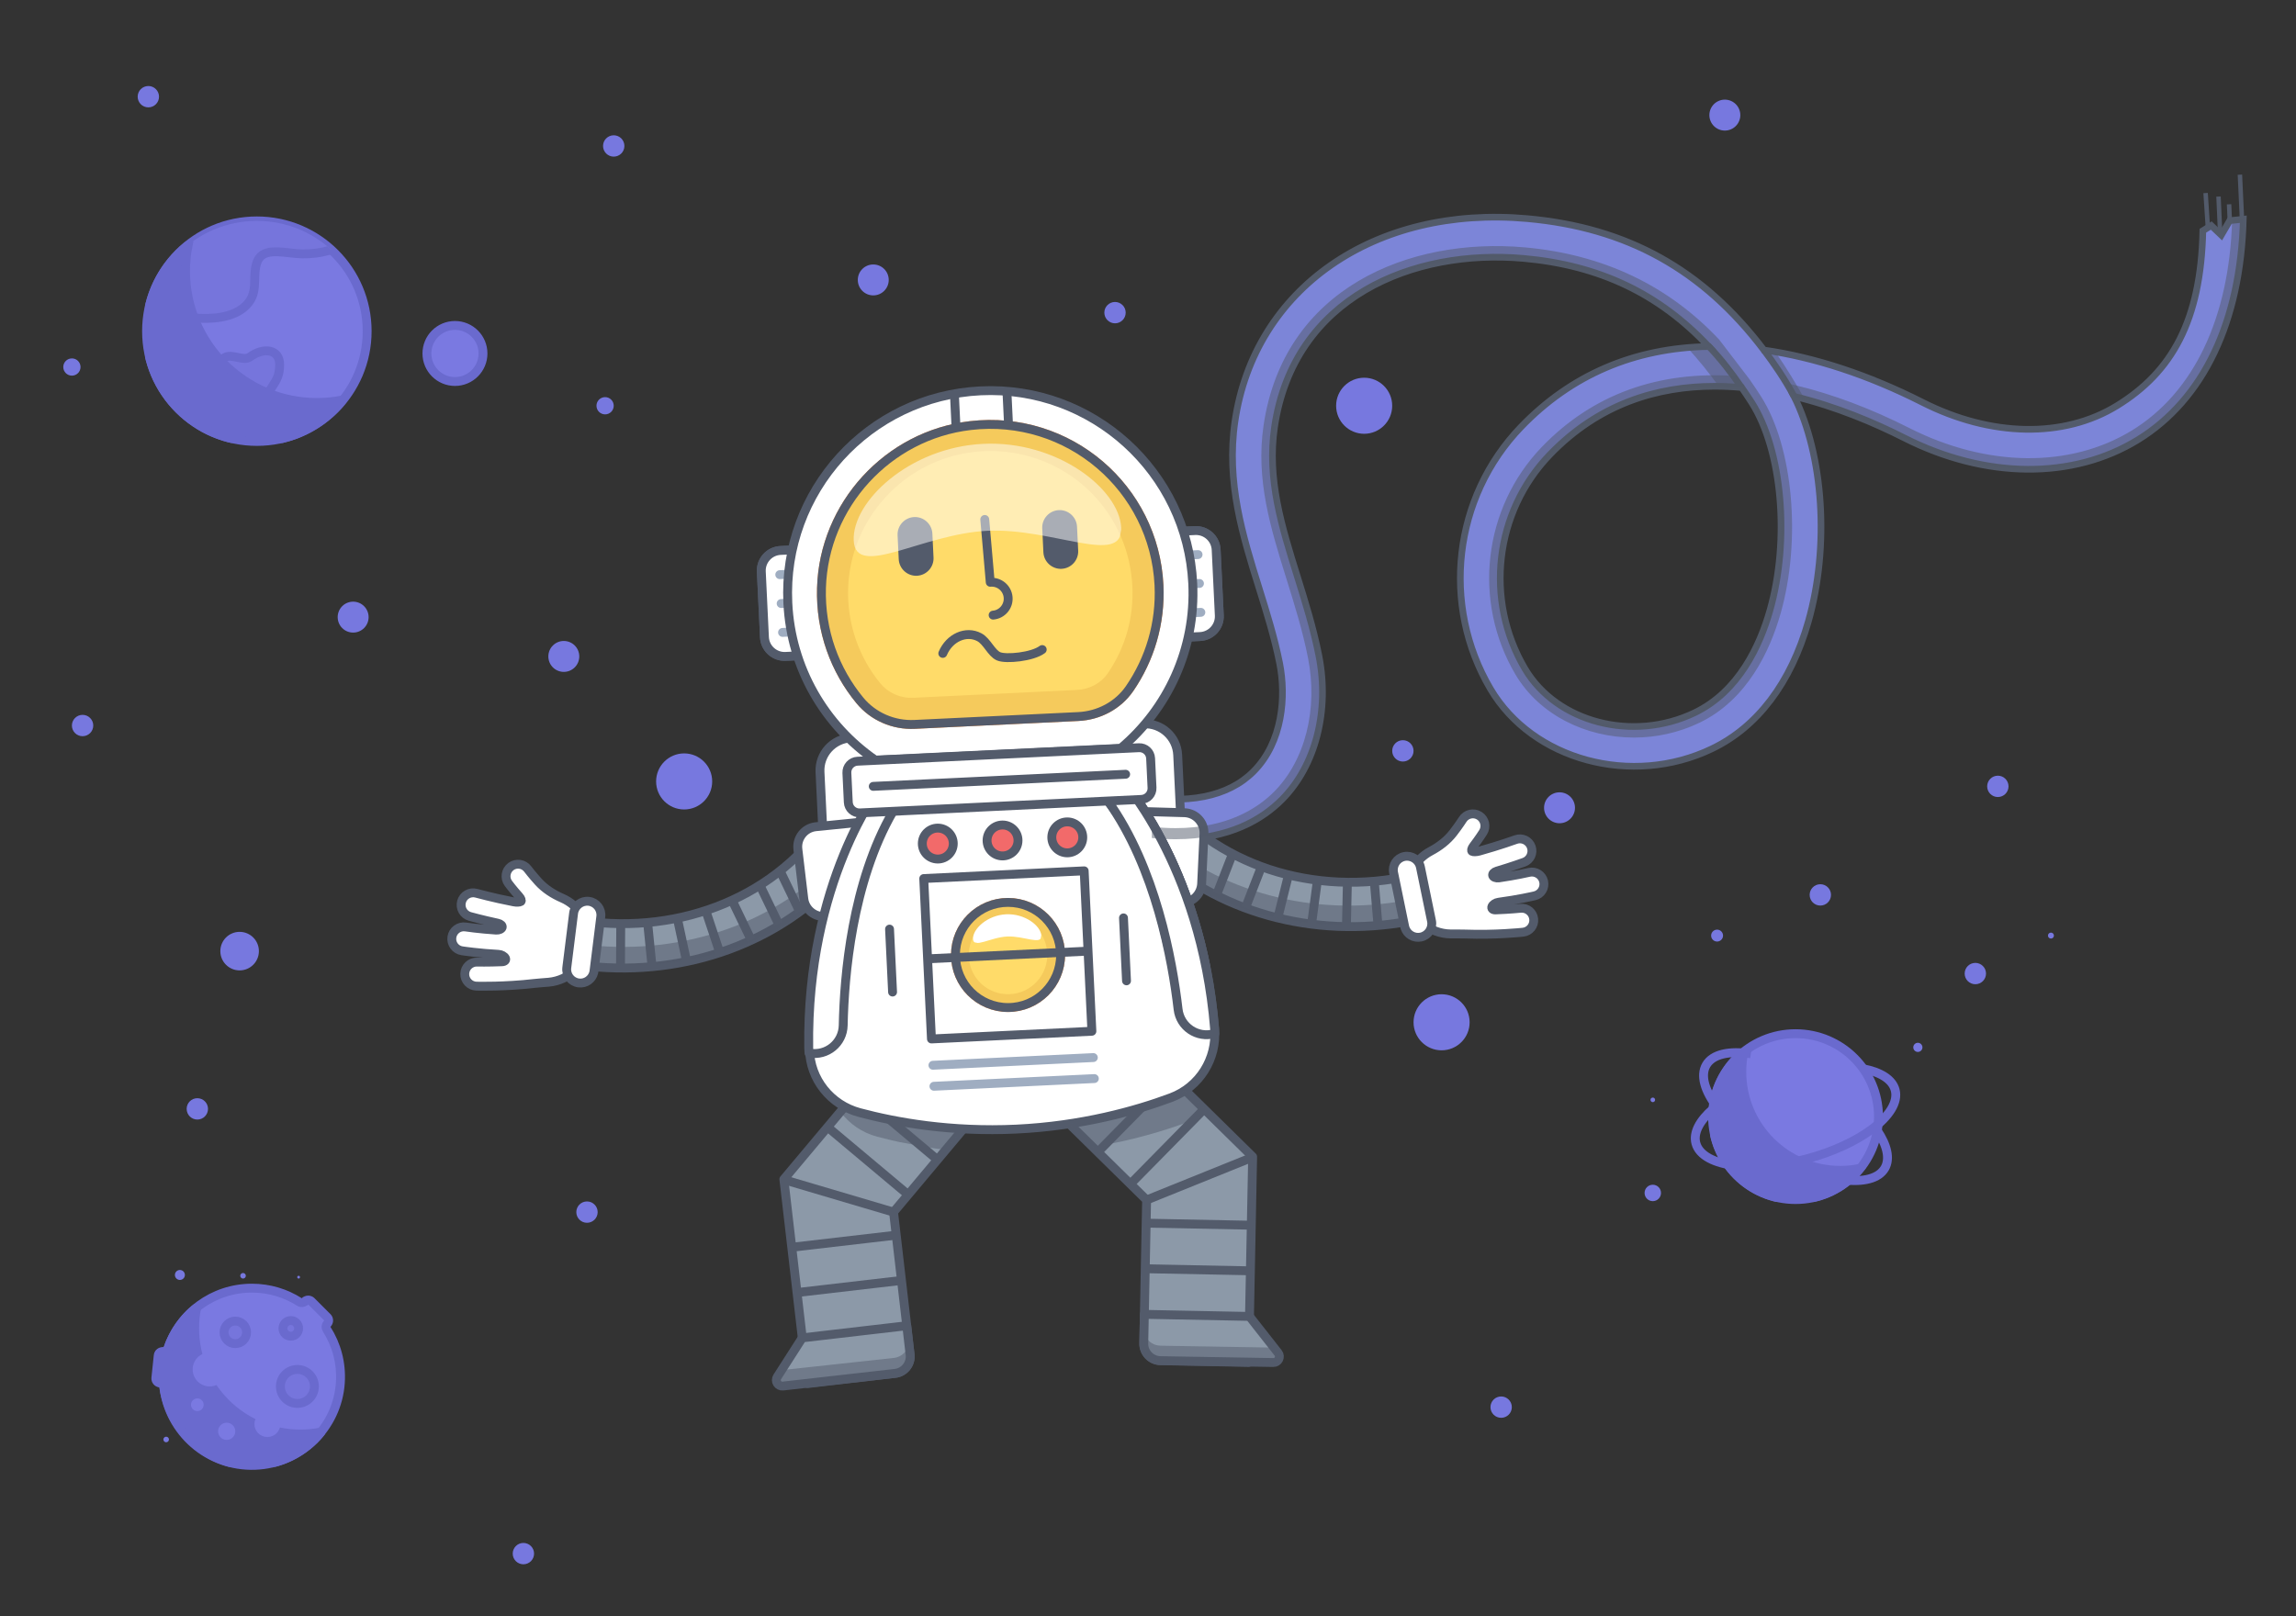 <?xml version="1.0" encoding="utf-8"?>
<!-- Generator: Adobe Illustrator 16.0.0, SVG Export Plug-In . SVG Version: 6.00 Build 0)  -->
<!DOCTYPE svg PUBLIC "-//W3C//DTD SVG 1.1//EN" "http://www.w3.org/Graphics/SVG/1.1/DTD/svg11.dtd">
<svg version="1.1" id="Layer_1" xmlns="http://www.w3.org/2000/svg" xmlns:xlink="http://www.w3.org/1999/xlink" x="0px" y="0px"
	 width="517px" height="364px" viewBox="0 0 517 364" enable-background="new 0 0 517 364" xml:space="preserve">
<rect x="0" y="0" width="517" height="364" fill="#333333" stroke="none"/>
<g>
	<defs>
		<path id="SVGID_1_" d="M82.673,74.588c0,8.833-4.611,16.59-11.558,20.993H44.56c-6.947-4.403-11.559-12.16-11.559-20.993
			c0-13.717,11.12-24.836,24.836-24.836C71.554,49.752,82.673,60.872,82.673,74.588"/>
	</defs>
	<clipPath id="SVGID_2_">
		<use xlink:href="#SVGID_1_"  overflow="visible"/>
	</clipPath>
	<path clip-path="url(#SVGID_2_)" fill="#7675DC" d="M109.759,109.416c-6.529,1.178-8.787-7.065-14.917-8.57
		c-5.58-1.37-9.381,0.507-15.118-2.465c-4.085-2.118-10.08-6.611-11.386-10.821c-0.606-1.951,0.56-3.602,0.135-5.502
		c-0.684-3.058-3.433-5.672-4.094-8.671c-2.591-11.738,11.786-10.991,20.728-6.456c4.763,2.416,9.772,6.168,13.188,1.868
		c3.28-4.129,2.754-9.52,9.084-11.613c9.447-3.123,24.893,6.716,30.776,14.354c1.441,1.872,2.016,4.067,3.485,5.906
		c1.958,2.449,4.79,3.164,6.804,5.287c3.343,3.524,4.533,8.317,4.309,12.365c-0.372,6.728-9.061,24.397-19.984,19.086
		c-4.511-2.193-4.558-8.096-10.808-6.575c-1.138,0.277-2.044,1.92-3.488,2.303C115.701,110.648,112.633,108.898,109.759,109.416"/>
	<path clip-path="url(#SVGID_2_)" fill="none" stroke="#6A6ACE" stroke-width="2" stroke-miterlimit="10" d="M109.759,109.416
		c-6.529,1.178-8.787-7.065-14.917-8.57c-5.58-1.37-9.381,0.507-15.118-2.465c-4.085-2.118-10.08-6.611-11.386-10.821
		c-0.606-1.951,0.56-3.602,0.135-5.502c-0.684-3.058-3.433-5.672-4.094-8.671c-2.591-11.738,11.786-10.991,20.728-6.456
		c4.763,2.416,9.772,6.168,13.188,1.868c3.28-4.129,2.754-9.52,9.084-11.613c9.447-3.123,24.893,6.716,30.776,14.354
		c1.441,1.872,2.016,4.067,3.485,5.906c1.958,2.449,4.79,3.164,6.804,5.287c3.343,3.524,4.533,8.317,4.309,12.365
		c-0.372,6.728-9.061,24.397-19.984,19.086c-4.511-2.193-4.558-8.096-10.808-6.575c-1.138,0.277-2.044,1.92-3.488,2.303
		C115.701,110.648,112.633,108.898,109.759,109.416z"/>
</g>
<g>
	<g>
		<path fill="#8C99A8" stroke="#535B6B" stroke-width="2" stroke-miterlimit="10" d="M317.276,207.497
			c4.097-0.759,8.175-1.878,12.189-3.368l-3.482-9.374c-21.463,7.972-45.077,3.692-60.167-10.902l-6.951,7.188
			C273.848,205.53,295.796,211.476,317.276,207.497z"/>
	</g>
	<path opacity="0.5" fill="#535B6B" d="M259.513,187.351c14.944,13.725,36.339,19.291,57.293,15.41
		c3.026-0.56,6.042-1.319,9.027-2.277l1.176,3.163c-4.013,1.492-8.092,2.61-12.189,3.369c-21.479,3.979-43.428-1.967-58.411-16.455
		L259.513,187.351z"/>
	
		<line fill="none" stroke="#535B6B" stroke-width="2" stroke-linejoin="round" stroke-miterlimit="10" x1="309.413" y1="198.06" x2="310.274" y2="208.247"/>
	
		<line fill="none" stroke="#535B6B" stroke-width="2" stroke-linejoin="round" stroke-miterlimit="10" x1="303.396" y1="198.747" x2="303.173" y2="208.969"/>
	
		<line fill="none" stroke="#535B6B" stroke-width="2" stroke-linejoin="round" stroke-miterlimit="10" x1="296.667" y1="198.136" x2="295.313" y2="208.27"/>
	
		<line fill="none" stroke="#535B6B" stroke-width="2" stroke-linejoin="round" stroke-miterlimit="10" x1="290.181" y1="196.859" x2="287.717" y2="206.782"/>
	
		<line fill="none" stroke="#535B6B" stroke-width="2" stroke-linejoin="round" stroke-miterlimit="10" x1="284.157" y1="194.912" x2="280.456" y2="204.444"/>
	
		<line fill="none" stroke="#535B6B" stroke-width="2" stroke-linejoin="round" stroke-miterlimit="10" x1="277.763" y1="191.719" x2="274.062" y2="201.251"/>
	<g>
		<path fill="#FFFFFF" d="M342.367,204.568c-0.047,0.005-2.334,0.244-5.597,0.365c-0.655,0.025-1.003-0.308-0.822-0.754
			c0.181-0.445,0.817-0.882,1.466-0.966c4.378-0.584,7.865-1.382,8.146-1.45c1.458-0.341,2.364-1.797,2.024-3.259
			c-0.338-1.456-1.798-2.364-3.256-2.024c-0.061,0.015-3.027,0.696-6.817,1.244c-0.647,0.093-1.254-0.147-1.387-0.516
			c-0.128-0.369,0.253-0.805,0.878-0.993c3.523-1.056,5.981-1.951,6.175-2.021c1.406-0.515,2.131-2.07,1.615-3.479
			c-0.513-1.406-2.07-2.13-3.479-1.617c-0.054,0.02-3.583,1.301-8.236,2.599c-0.63,0.176-1.339,0.189-1.588,0.056
			c-0.248-0.137-0.124-0.651,0.27-1.171c1.326-1.741,2.122-3.005,2.198-3.13c0.794-1.27,0.402-2.939-0.864-3.734
			c-1.271-0.795-2.94-0.408-3.735,0.859c-0.019,0.029-0.816,1.291-2.139,3.006c-1.353,1.75-3.132,3.098-5.088,4.136
			c-3.618,1.919-5.801,5.974-5.141,10.252c0.751,4.864,4.924,8.345,9.695,8.383c1.081,0.012,2.163-0.021,3.243,0.02
			c6.716,0.249,12.694-0.376,13.015-0.412c1.49-0.159,2.567-1.495,2.408-2.983C345.194,205.488,343.857,204.408,342.367,204.568"/>
		<path fill="none" stroke="#535B6B" stroke-width="2" stroke-linejoin="round" stroke-miterlimit="10" d="M342.367,204.568
			c-0.047,0.005-2.334,0.244-5.597,0.365c-0.655,0.025-1.003-0.308-0.822-0.754c0.181-0.445,0.817-0.882,1.466-0.966
			c4.378-0.584,7.865-1.382,8.146-1.45c1.458-0.341,2.364-1.797,2.024-3.259c-0.338-1.456-1.798-2.364-3.256-2.024
			c-0.061,0.015-3.027,0.696-6.817,1.244c-0.647,0.093-1.254-0.147-1.387-0.516c-0.128-0.369,0.253-0.805,0.878-0.993
			c3.523-1.056,5.981-1.951,6.175-2.021c1.406-0.515,2.131-2.07,1.615-3.479c-0.513-1.406-2.07-2.13-3.479-1.617
			c-0.054,0.02-3.583,1.301-8.236,2.599c-0.63,0.176-1.339,0.189-1.588,0.056c-0.248-0.137-0.124-0.651,0.27-1.171
			c1.326-1.741,2.122-3.005,2.198-3.13c0.794-1.27,0.402-2.939-0.864-3.734c-1.271-0.795-2.94-0.408-3.735,0.859
			c-0.019,0.029-0.816,1.291-2.139,3.006c-1.353,1.75-3.132,3.098-5.088,4.136c-3.618,1.919-5.801,5.974-5.141,10.252
			c0.751,4.864,4.924,8.345,9.695,8.383c1.081,0.012,2.163-0.021,3.243,0.02c6.716,0.249,12.694-0.376,13.015-0.412
			c1.49-0.159,2.567-1.495,2.408-2.983C345.194,205.488,343.857,204.408,342.367,204.568z"/>
		<path fill="#FFFFFF" d="M316.372,208.971c-0.032-0.106-0.06-0.213-0.083-0.321l-2.488-12.093
			c-0.345-1.673,0.732-3.304,2.402-3.649c1.668-0.342,3.302,0.745,3.645,2.402l2.49,12.096c0.344,1.67-0.731,3.303-2.402,3.646
			C318.377,211.375,316.846,210.454,316.372,208.971"/>
		<path fill="none" stroke="#535B6B" stroke-width="2" stroke-linejoin="round" stroke-miterlimit="10" d="M316.372,208.971
			c-0.032-0.106-0.06-0.213-0.083-0.321l-2.488-12.093c-0.345-1.673,0.732-3.304,2.402-3.649c1.668-0.342,3.302,0.745,3.645,2.402
			l2.49,12.096c0.344,1.67-0.731,3.303-2.402,3.646C318.377,211.375,316.846,210.454,316.372,208.971z"/>
	</g>
</g>
<g>
	<g>
		<path fill="#8C99A8" stroke="#535B6B" stroke-width="2" stroke-miterlimit="10" d="M132.68,217.635
			c-4.145-0.435-8.298-1.229-12.416-2.4l2.734-9.618c22.022,6.26,45.227,0.137,59.123-15.598l7.495,6.619
			C175.82,212.26,154.407,219.912,132.68,217.635z"/>
	</g>
	<path opacity="0.5" fill="#535B6B" d="M188.681,193.01c-13.819,14.856-34.71,22.088-55.904,19.866
		c-3.061-0.32-6.127-0.842-9.179-1.561l-0.923,3.246c4.118,1.171,8.271,1.966,12.416,2.399c21.727,2.278,43.14-5.374,56.937-20.996
		L188.681,193.01z"/>
	
		<line fill="none" stroke="#535B6B" stroke-width="2" stroke-linejoin="round" stroke-miterlimit="10" x1="139.777" y1="207.608" x2="139.72" y2="217.831"/>
	
		<line fill="none" stroke="#535B6B" stroke-width="2" stroke-linejoin="round" stroke-miterlimit="10" x1="145.828" y1="207.82" x2="146.854" y2="217.992"/>
	
		<line fill="none" stroke="#535B6B" stroke-width="2" stroke-linejoin="round" stroke-miterlimit="10" x1="152.489" y1="206.682" x2="154.636" y2="216.679"/>
	
		<line fill="none" stroke="#535B6B" stroke-width="2" stroke-linejoin="round" stroke-miterlimit="10" x1="158.855" y1="204.899" x2="162.092" y2="214.599"/>
	
		<line fill="none" stroke="#535B6B" stroke-width="2" stroke-linejoin="round" stroke-miterlimit="10" x1="164.707" y1="202.485" x2="169.146" y2="211.697"/>
	
		<line fill="none" stroke="#535B6B" stroke-width="2" stroke-linejoin="round" stroke-miterlimit="10" x1="170.831" y1="198.799" x2="175.27" y2="208.011"/>
	
		<line fill="none" stroke="#535B6B" stroke-width="2" stroke-linejoin="round" stroke-miterlimit="10" x1="175.609" y1="196.056" x2="180.048" y2="205.267"/>
	<g>
		<path fill="#FFFFFF" d="M107.437,216.688c0.047,0.001,2.347,0.06,5.608-0.076c0.655-0.026,0.975-0.386,0.76-0.816
			c-0.214-0.429-0.884-0.814-1.537-0.848c-4.41-0.237-7.95-0.76-8.235-0.805c-1.481-0.225-2.499-1.606-2.275-3.09
			c0.223-1.479,1.606-2.499,3.087-2.274c0.062,0.01,3.073,0.457,6.894,0.705c0.652,0.041,1.238-0.246,1.341-0.624
			c0.1-0.377-0.314-0.782-0.952-0.921c-3.596-0.775-6.116-1.475-6.315-1.529c-1.442-0.401-2.287-1.896-1.883-3.342
			c0.4-1.442,1.897-2.286,3.34-1.884c0.055,0.015,3.674,1.016,8.416,1.943c0.642,0.125,1.35,0.084,1.588-0.069
			c0.236-0.157,0.073-0.659-0.362-1.146c-1.457-1.632-2.351-2.83-2.437-2.947c-0.891-1.204-0.632-2.899,0.568-3.791
			c1.204-0.894,2.899-0.639,3.792,0.563c0.02,0.027,0.916,1.223,2.368,2.829c1.486,1.639,3.366,2.843,5.396,3.724
			c3.758,1.628,6.254,5.499,5.932,9.815c-0.367,4.908-4.253,8.706-9.006,9.118c-1.077,0.097-2.158,0.15-3.232,0.276
			c-6.675,0.774-12.685,0.622-13.006,0.612c-1.498-0.042-2.678-1.29-2.637-2.786C104.69,217.826,105.938,216.645,107.437,216.688"/>
		<path fill="none" stroke="#535B6B" stroke-width="2" stroke-linejoin="round" stroke-miterlimit="10" d="M107.437,216.688
			c0.047,0.001,2.347,0.06,5.608-0.076c0.655-0.026,0.975-0.386,0.76-0.816c-0.214-0.429-0.884-0.814-1.537-0.848
			c-4.41-0.237-7.95-0.76-8.235-0.805c-1.481-0.225-2.499-1.606-2.275-3.09c0.223-1.479,1.606-2.499,3.087-2.274
			c0.062,0.01,3.073,0.457,6.894,0.705c0.652,0.041,1.238-0.246,1.341-0.624c0.1-0.377-0.314-0.782-0.952-0.921
			c-3.596-0.775-6.116-1.475-6.315-1.529c-1.442-0.401-2.287-1.896-1.883-3.342c0.4-1.442,1.897-2.286,3.34-1.884
			c0.055,0.015,3.674,1.016,8.416,1.943c0.642,0.125,1.35,0.084,1.588-0.069c0.236-0.157,0.073-0.659-0.362-1.146
			c-1.457-1.632-2.351-2.83-2.437-2.947c-0.891-1.204-0.632-2.899,0.568-3.791c1.204-0.894,2.899-0.639,3.792,0.563
			c0.02,0.027,0.916,1.223,2.368,2.829c1.486,1.639,3.366,2.843,5.396,3.724c3.758,1.628,6.254,5.499,5.932,9.815
			c-0.367,4.908-4.253,8.706-9.006,9.118c-1.077,0.097-2.158,0.15-3.232,0.276c-6.675,0.774-12.685,0.622-13.006,0.612
			c-1.498-0.042-2.678-1.29-2.637-2.786C104.69,217.826,105.938,216.645,107.437,216.688z"/>
		<path fill="#FFFFFF" d="M133.696,219.032c0.024-0.108,0.044-0.216,0.058-0.326l1.53-12.251c0.212-1.695-0.989-3.236-2.681-3.45
			c-1.689-0.209-3.234,1.003-3.445,2.683l-1.532,12.253c-0.211,1.692,0.989,3.235,2.682,3.446
			C131.888,221.587,133.341,220.548,133.696,219.032"/>
		<path fill="none" stroke="#535B6B" stroke-width="2" stroke-linejoin="round" stroke-miterlimit="10" d="M133.696,219.032
			c0.024-0.108,0.044-0.216,0.058-0.326l1.53-12.251c0.212-1.695-0.989-3.236-2.681-3.45c-1.689-0.209-3.234,1.003-3.445,2.683
			l-1.532,12.253c-0.211,1.692,0.989,3.235,2.682,3.446C131.888,221.587,133.341,220.548,133.696,219.032z"/>
	</g>
</g>
<path fill="#7C85D8" d="M502.073,49.7l-1.893,3.249l-2.263-2.15l-1.892,1.175c-0.44,20.288-7.01,31.836-19.338,39.409
	c-11.965,7.351-28.346,7.06-43.818-0.78c-12.159-6.161-24.314-10.153-35.687-11.763c-13.712-18.118-30.817-27.58-53.245-29.597
	c-34.385-3.092-61.466,15.69-65.856,45.676c-2.006,13.709,1.773,25.822,5.429,37.535c1.715,5.497,3.489,11.182,4.637,16.965
	c1.473,7.418,0.705,17.701-5.866,24.316c-5.726,5.763-15.028,7.605-26.898,5.328l-1.695,8.839c4.05,0.777,7.715,1.117,11.031,1.117
	c12.151,0,19.601-4.565,23.946-8.94c7.58-7.629,10.766-20.049,8.311-32.412c-1.241-6.253-3.088-12.171-4.873-17.894
	c-3.51-11.246-6.824-21.868-5.115-33.55c4.299-29.363,31.296-40.252,56.145-38.016c16.931,1.523,30.447,7.909,41.621,19.837
	c-16.755,0.303-30.961,6.388-42.248,18.106c-15.238,15.821-18.066,40.101-6.876,59.043c9.485,16.055,31.849,22.09,49.849,13.454
	c10.261-4.923,17.768-14.835,21.71-28.664c4.821-16.913,3.403-37.453-3.216-50.718c9.518,2.302,18.184,5.998,24.83,9.365
	c18.285,9.265,37.947,9.421,52.598,0.42c14.769-9.073,23.126-26.661,23.732-49.676L502.073,49.7z M398.532,137.518
	c-2.242,7.866-7.003,18.245-16.947,23.017c-13.898,6.667-31.037,2.218-38.207-9.918c-9.142-15.473-6.834-35.302,5.609-48.222
	c11.03-11.451,24.196-15.396,37.107-15.396c2.041,0,4.073,0.099,6.092,0.282c0.763,1.095,1.516,2.223,2.256,3.383
	C401.317,101.436,403.075,121.579,398.532,137.518z"/>
<path fill="none" stroke="#535B6B" stroke-width="1.5" stroke-miterlimit="10" d="M502.073,49.7l-1.893,3.249l-2.263-2.15
	l-1.892,1.175c-0.44,20.288-7.01,31.836-19.338,39.409c-11.965,7.351-28.346,7.06-43.818-0.78
	c-12.159-6.161-24.314-10.153-35.687-11.763c-13.712-18.118-30.817-27.58-53.245-29.597c-34.385-3.092-61.466,15.69-65.856,45.676
	c-2.006,13.709,1.773,25.822,5.429,37.535c1.715,5.497,3.489,11.182,4.637,16.965c1.473,7.418,0.705,17.701-5.866,24.316
	c-5.726,5.763-15.028,7.605-26.898,5.328l-1.695,8.839c4.05,0.777,7.715,1.117,11.031,1.117c12.151,0,19.601-4.565,23.946-8.94
	c7.58-7.629,10.766-20.049,8.311-32.412c-1.241-6.253-3.088-12.171-4.873-17.894c-3.51-11.246-6.824-21.868-5.115-33.55
	c4.299-29.363,31.296-40.252,56.145-38.016c16.931,1.523,30.447,7.909,41.621,19.837c-16.755,0.303-30.961,6.388-42.248,18.106
	c-15.238,15.821-18.066,40.101-6.876,59.043c9.485,16.055,31.849,22.09,49.849,13.454c10.261-4.923,17.768-14.835,21.71-28.664
	c4.821-16.913,3.403-37.453-3.216-50.718c9.518,2.302,18.184,5.998,24.83,9.365c18.285,9.265,37.947,9.421,52.598,0.42
	c14.769-9.073,23.126-26.661,23.732-49.676L502.073,49.7z M398.532,137.518c-2.242,7.866-7.003,18.245-16.947,23.017
	c-13.898,6.667-31.037,2.218-38.207-9.918c-9.142-15.473-6.834-35.302,5.609-48.222c11.03-11.451,24.196-15.396,37.107-15.396
	c2.041,0,4.073,0.099,6.092,0.282c0.763,1.095,1.516,2.223,2.256,3.383C401.317,101.436,403.075,121.579,398.532,137.518z"/>
<path opacity="0.5" fill="#535B6B" d="M387.04,87.021c1.713,0.025,3.422,0.104,5.119,0.257c-2.375-3.476-4.684-6.433-7.336-9.229
	h-0.201c-1.578,0.032-3.129,0.126-4.658,0.264C382.458,81.039,384.761,83.89,387.04,87.021z"/>
<path fill="none" stroke="#535B6B" stroke-width="1.5" stroke-miterlimit="10" d="M392.159,87.279
	c-2.375-3.476-4.684-6.433-7.336-9.229h-0.201"/>
<path fill="none" stroke="#535B6B" stroke-width="1.5" stroke-miterlimit="10" d="M403.972,89.267
	c-1.975-3.718-4.463-7.352-6.788-10.426"/>
<path opacity="0.5" fill="#535B6B" d="M397.754,79.219c2.367,2.782,4.905,7.155,6.636,10.4c0.718,0.174,1.42,0.37,2.129,0.558
	c-1.939-3.472-4.214-7.271-6.537-10.588C399.238,79.464,398.491,79.324,397.754,79.219z"/>
<line fill="none" stroke="#535B6B" stroke-miterlimit="10" x1="496.644" y1="43.479" x2="497.13" y2="50.868"/>
<line fill="none" stroke="#535B6B" stroke-miterlimit="10" x1="504.37" y1="39.343" x2="504.827" y2="49.193"/>
<line fill="none" stroke="#535B6B" stroke-miterlimit="10" x1="499.552" y1="44.268" x2="499.895" y2="51.978"/>
<line fill="none" stroke="#535B6B" stroke-miterlimit="10" x1="501.932" y1="46.013" x2="502.073" y2="49.229"/>
<path fill="#FFFFFF" d="M191.619,166.196l65.885-3.16c4.047-0.193,7.486,2.931,7.68,6.977l2.352,48.992l-80.543,3.864l-2.35-48.992
	C184.448,169.829,187.572,166.391,191.619,166.196"/>
<path fill="none" stroke="#535B6B" stroke-width="2" stroke-linejoin="round" stroke-miterlimit="10" d="M191.619,166.196
	l65.885-3.16c4.047-0.193,7.486,2.931,7.68,6.977l2.352,48.992l-80.543,3.864l-2.35-48.992
	C184.448,169.829,187.572,166.391,191.619,166.196z"/>
<path fill="#8C99A8" d="M261.295,306.465l19.854,0.391l0.914-46.322l-32.887-32.352l-16.607,16.882l25.617,25.201l-0.637,32.3
	C257.507,304.677,259.184,306.422,261.295,306.465"/>
<path fill="none" stroke="#535B6B" stroke-width="2" stroke-linejoin="round" stroke-miterlimit="10" d="M261.295,306.465
	l19.854,0.391l0.914-46.322l-32.887-32.352l-16.607,16.882l25.617,25.201l-0.637,32.3
	C257.507,304.677,259.184,306.422,261.295,306.465z"/>
<path fill="#8C99A8" d="M287.796,304.704l-6.443-8.21l-23.675-0.468l-0.129,6.528c-0.041,2.116,1.643,3.861,3.759,3.898
	l25.407,0.426C287.847,306.9,288.495,305.594,287.796,304.704"/>
<path fill="none" stroke="#535B6B" stroke-width="2" stroke-linejoin="round" stroke-miterlimit="10" d="M287.796,304.704
	l-6.443-8.21l-23.675-0.468l-0.129,6.528c-0.041,2.116,1.643,3.861,3.759,3.898l25.407,0.426
	C287.847,306.9,288.495,305.594,287.796,304.704z"/>
<g opacity="0.5">
	<defs>
		
			<rect id="SVGID_3_" x="256.983" y="300.904" transform="matrix(0.983 0.182 -0.182 0.983 59.996 -44.497)" opacity="0.5" width="31.014" height="7.607"/>
	</defs>
	<clipPath id="SVGID_4_">
		<use xlink:href="#SVGID_3_"  overflow="visible"/>
	</clipPath>
	<path clip-path="url(#SVGID_4_)" fill="#535B6B" d="M261.297,303.086l25.407,0.43c0.051-0.001,0.095-0.015,0.143-0.02l0.949,1.208
		c0.699,0.892,0.051,2.194-1.082,2.177l-25.407-0.428c-2.116-0.037-3.8-1.784-3.758-3.898l0.052-2.607
		C257.918,301.708,259.44,303.057,261.297,303.086"/>
</g>
<line fill="#8C99A8" x1="257.879" y1="285.757" x2="281.557" y2="286.223"/>
<line fill="none" stroke="#535B6B" stroke-width="2" stroke-linejoin="round" stroke-miterlimit="10" x1="257.879" y1="285.757" x2="281.557" y2="286.223"/>
<line fill="#8C99A8" x1="258.083" y1="275.488" x2="281.76" y2="275.954"/>
<line fill="none" stroke="#535B6B" stroke-width="2" stroke-linejoin="round" stroke-miterlimit="10" x1="258.083" y1="275.488" x2="281.76" y2="275.954"/>
<line fill="#8C99A8" x1="258.185" y1="270.269" x2="282.061" y2="260.634"/>
<line fill="none" stroke="#535B6B" stroke-width="2" stroke-linejoin="round" stroke-miterlimit="10" x1="258.185" y1="270.269" x2="282.061" y2="260.634"/>
<line fill="#8C99A8" x1="254.535" y1="266.674" x2="271.141" y2="249.791"/>
<line fill="none" stroke="#535B6B" stroke-width="2" stroke-linejoin="round" stroke-miterlimit="10" x1="254.535" y1="266.674" x2="271.141" y2="249.791"/>
<line fill="#8C99A8" x1="247.213" y1="259.471" x2="263.818" y2="242.588"/>
<line fill="none" stroke="#535B6B" stroke-width="2" stroke-linejoin="round" stroke-miterlimit="10" x1="247.213" y1="259.471" x2="263.818" y2="242.588"/>
<line fill="#8C99A8" x1="239.891" y1="252.267" x2="256.497" y2="235.385"/>
<line fill="none" stroke="#535B6B" stroke-width="2" stroke-linejoin="round" stroke-miterlimit="10" x1="239.891" y1="252.267" x2="256.497" y2="235.385"/>
<line fill="#8C99A8" x1="232.568" y1="245.063" x2="249.174" y2="228.182"/>
<line fill="none" stroke="#535B6B" stroke-width="2" stroke-linejoin="round" stroke-miterlimit="10" x1="232.568" y1="245.063" x2="249.174" y2="228.182"/>
<path fill="#8C99A8" d="M201.572,309.328l-19.725,2.289l-5.343-46.02l29.64-35.353l18.147,15.216l-23.087,27.536l3.726,32.093
	C205.172,307.186,203.669,309.085,201.572,309.328"/>
<path fill="none" stroke="#535B6B" stroke-width="2" stroke-linejoin="round" stroke-miterlimit="10" d="M201.572,309.328
	l-19.725,2.289l-5.343-46.02l29.64-35.353l18.147,15.216l-23.087,27.536l3.726,32.093
	C205.172,307.186,203.669,309.085,201.572,309.328z"/>
<path fill="#8C99A8" d="M175.025,310.113l5.627-8.789l23.522-2.732l0.753,6.485c0.244,2.103-1.266,4.003-3.368,4.241l-25.25,2.857
	C175.184,312.303,174.415,311.068,175.025,310.113"/>
<path fill="none" stroke="#535B6B" stroke-width="2" stroke-linejoin="round" stroke-miterlimit="10" d="M175.025,310.113
	l5.627-8.789l23.522-2.732l0.753,6.485c0.244,2.103-1.266,4.003-3.368,4.241l-25.25,2.857
	C175.184,312.303,174.415,311.068,175.025,310.113z"/>
<line fill="#8C99A8" x1="202.99" y1="288.39" x2="179.467" y2="291.121"/>
<line fill="none" stroke="#535B6B" stroke-width="2" stroke-linejoin="round" stroke-miterlimit="10" x1="202.99" y1="288.39" x2="179.467" y2="291.121"/>
<line fill="#8C99A8" x1="201.805" y1="278.188" x2="178.283" y2="280.918"/>
<line fill="none" stroke="#535B6B" stroke-width="2" stroke-linejoin="round" stroke-miterlimit="10" x1="201.805" y1="278.188" x2="178.283" y2="280.918"/>
<line fill="#8C99A8" x1="201.203" y1="273.003" x2="176.516" y2="265.697"/>
<line fill="none" stroke="#535B6B" stroke-width="2" stroke-linejoin="round" stroke-miterlimit="10" x1="201.203" y1="273.003" x2="176.516" y2="265.697"/>
<line fill="#8C99A8" x1="204.494" y1="269.074" x2="186.347" y2="253.859"/>
<line fill="none" stroke="#535B6B" stroke-width="2" stroke-linejoin="round" stroke-miterlimit="10" x1="204.494" y1="269.074" x2="186.347" y2="253.859"/>
<line fill="#8C99A8" x1="211.093" y1="261.203" x2="192.946" y2="245.986"/>
<line fill="none" stroke="#535B6B" stroke-width="2" stroke-linejoin="round" stroke-miterlimit="10" x1="211.093" y1="261.203" x2="192.946" y2="245.986"/>
<line fill="#8C99A8" x1="217.692" y1="253.331" x2="199.546" y2="238.116"/>
<line fill="none" stroke="#535B6B" stroke-width="2" stroke-linejoin="round" stroke-miterlimit="10" x1="217.692" y1="253.331" x2="199.546" y2="238.116"/>
<line fill="#8C99A8" x1="224.292" y1="245.461" x2="206.145" y2="230.245"/>
<line fill="none" stroke="#535B6B" stroke-width="2" stroke-linejoin="round" stroke-miterlimit="10" x1="224.292" y1="245.461" x2="206.145" y2="230.245"/>
<line fill="#8C99A8" x1="227.567" y1="190.133" x2="231.253" y2="201.553"/>
<line fill="none" stroke="#535B6B" stroke-width="2" stroke-linejoin="round" stroke-miterlimit="10" x1="227.567" y1="190.133" x2="231.253" y2="201.553"/>
<line fill="#8C99A8" x1="237.234" y1="187.58" x2="239.683" y2="199.328"/>
<line fill="none" stroke="#535B6B" stroke-width="2" stroke-linejoin="round" stroke-miterlimit="10" x1="237.234" y1="187.58" x2="239.683" y2="199.328"/>
<line fill="#8C99A8" x1="247.142" y1="186.075" x2="248.28" y2="198.021"/>
<line fill="none" stroke="#535B6B" stroke-width="2" stroke-linejoin="round" stroke-miterlimit="10" x1="247.142" y1="186.075" x2="248.28" y2="198.021"/>
<line fill="#8C99A8" x1="257.231" y1="185.73" x2="256.89" y2="197.727"/>
<line fill="none" stroke="#535B6B" stroke-width="2" stroke-linejoin="round" stroke-miterlimit="10" x1="257.231" y1="185.73" x2="256.89" y2="197.727"/>
<line fill="#8C99A8" x1="267.379" y1="186.724" x2="265.361" y2="198.553"/>
<line fill="#8C99A8" x1="210.313" y1="206.844" x2="210.53" y2="194.846"/>
<line fill="none" stroke="#535B6B" stroke-width="2" stroke-linejoin="round" stroke-miterlimit="10" x1="210.313" y1="206.844" x2="210.53" y2="194.846"/>
<line fill="#8C99A8" x1="200.341" y1="206.124" x2="201.835" y2="194.217"/>
<line fill="none" stroke="#535B6B" stroke-width="2" stroke-linejoin="round" stroke-miterlimit="10" x1="200.341" y1="206.124" x2="201.835" y2="194.217"/>
<line fill="#8C99A8" x1="190.482" y1="204.335" x2="193.28" y2="192.665"/>
<line fill="none" stroke="#535B6B" stroke-width="2" stroke-linejoin="round" stroke-miterlimit="10" x1="190.482" y1="204.335" x2="193.28" y2="192.665"/>
<line fill="#8C99A8" x1="180.826" y1="201.389" x2="185.038" y2="190.152"/>
<path fill="#FFFFFF" stroke="#535B6B" stroke-width="2" stroke-linejoin="round" stroke-miterlimit="10" d="M186.041,206.398
	l4.79-0.57l2.234-20.572l-9.427,0.948c-2.493,0.295-4.274,2.557-3.978,5.05l1.331,11.168
	C181.288,204.916,183.548,206.695,186.041,206.398z"/>
<path fill="#FFFFFF" stroke="#535B6B" stroke-width="2" stroke-linejoin="round" stroke-miterlimit="10" d="M265.825,203.363
	l-4.819-0.227l-3.699-20.36l9.471,0.271c2.507,0.117,4.445,2.245,4.328,4.752l-0.527,11.234
	C270.46,201.544,268.333,203.48,265.825,203.363z"/>
<path fill="#FFFFFF" d="M198.395,177.149c0,0-16.75,21.541-16.111,59.207c0.114,6.722,4.771,12.497,11.266,14.231
	c8.164,2.181,20.537,4.425,35.365,3.714l-0.094,0.005c14.828-0.711,26.928-4.131,34.846-7.08c6.406-2.388,10.385-8.745,9.829-15.56
	c-3.048-37.353-21.679-57.08-21.679-57.08L198.395,177.149z"/>
<path fill="none" stroke="#535B6B" stroke-width="2" stroke-linejoin="round" stroke-miterlimit="10" d="M198.395,177.149
	c0,0-16.75,21.541-16.111,59.207c0.114,6.722,4.771,12.497,11.266,14.231c8.164,2.181,20.537,4.425,35.365,3.714l-0.094,0.005
	c14.828-0.711,26.928-4.131,34.846-7.08c6.406-2.388,10.385-8.745,9.829-15.56c-3.048-37.353-21.679-57.08-21.679-57.08
	L198.395,177.149z"/>
<rect x="208.901" y="197.004" transform="matrix(-0.999 0.048 -0.048 -0.999 464.013 419.045)" fill="#FFFFFF" width="36.162" height="36.164"/>
<rect x="208.901" y="197.004" transform="matrix(-0.999 0.048 -0.048 -0.999 464.013 419.045)" fill="none" stroke="#535B6B" stroke-width="2" stroke-linejoin="round" stroke-miterlimit="10" width="36.162" height="36.164"/>
<path fill="#FFDB69" d="M215.156,215.652c-0.313-6.531,4.727-12.08,11.258-12.393c6.532-0.313,12.08,4.728,12.394,11.259
	c0.312,6.531-4.728,12.08-11.259,12.394C221.018,227.225,215.469,222.184,215.156,215.652"/>
<circle fill="none" stroke="#FF9136" stroke-width="2" stroke-linejoin="round" stroke-miterlimit="10" cx="226.982" cy="215.085" r="11.84"/>
<g>
	<defs>
		
			<rect id="SVGID_5_" x="215.139" y="203.244" transform="matrix(0.983 0.182 -0.182 0.983 42.926 -37.711)" width="23.684" height="23.684"/>
	</defs>
	<clipPath id="SVGID_6_">
		<use xlink:href="#SVGID_5_"  overflow="visible"/>
	</clipPath>
	<path clip-path="url(#SVGID_6_)" fill="#F5CA5C" d="M228.601,206.393c4.047,0.749,7.013,4.15,7.21,8.27
		c0.233,4.869-3.538,9.019-8.405,9.253c-0.688,0.033-1.375-0.013-2.042-0.136c-4.048-0.75-7.013-4.15-7.211-8.271
		c-0.232-4.869,3.538-9.019,8.406-9.253C227.247,206.224,227.934,206.269,228.601,206.393 M229.146,203.443
		c-0.881-0.164-1.797-0.229-2.732-0.184c-6.531,0.313-11.571,5.861-11.258,12.393c0.269,5.596,4.38,10.1,9.662,11.077
		c0.882,0.163,1.796,0.227,2.731,0.183c6.531-0.314,11.572-5.863,11.259-12.395C238.54,208.922,234.427,204.421,229.146,203.443"/>
</g>
<circle fill="none" stroke="#535B6B" stroke-width="2" stroke-linejoin="round" stroke-miterlimit="10" cx="226.982" cy="215.085" r="11.84"/>
<g>
	<defs>
		
			<rect id="SVGID_7_" x="219.488" y="205.832" transform="matrix(0.983 0.182 -0.182 0.983 41.965 -37.819)" width="15.099" height="7.807"/>
	</defs>
	<clipPath id="SVGID_8_">
		<use xlink:href="#SVGID_7_"  overflow="visible"/>
	</clipPath>
	<path clip-path="url(#SVGID_8_)" fill="#FFFFFF" d="M226.783,210.927c-3.758,0.179-7.577,2.796-7.684,0.562
		c-0.106-2.231,3.195-5.361,7.444-5.565c4.248-0.204,7.834,2.597,7.941,4.829C234.591,212.983,230.542,210.746,226.783,210.927"/>
</g>
<line fill="#FFFFFF" x1="245.042" y1="214.219" x2="208.922" y2="215.952"/>
<line fill="none" stroke="#535B6B" stroke-width="2" stroke-linejoin="round" stroke-miterlimit="10" x1="245.042" y1="214.219" x2="208.922" y2="215.952"/>
<path fill="#FFFFFF" d="M271.531,217.737L271.531,217.737c-3.773,1.179-7.762-1.116-8.605-4.98
	c-1.875-8.578-5.922-22.887-13.445-32.346c-1.852-2.327-2.469-4.159-2.234-5.605l4.569-0.219
	C251.816,174.587,265.822,189.435,271.531,217.737"/>
<path fill="none" stroke="#535B6B" stroke-width="2" stroke-linejoin="round" stroke-miterlimit="10" d="M271.531,217.737
	L271.531,217.737c-3.773,1.179-7.762-1.116-8.605-4.98c-1.875-8.578-5.922-22.887-13.445-32.346
	c-1.852-2.327-2.469-4.159-2.234-5.605l4.569-0.219C251.816,174.587,265.822,189.435,271.531,217.737z"/>
<line fill="#FFFFFF" x1="246.192" y1="238.194" x2="210.072" y2="239.925"/>
<line fill="none" stroke="#9FADC1" stroke-width="2" stroke-linecap="round" stroke-linejoin="round" stroke-miterlimit="10" x1="246.192" y1="238.194" x2="210.072" y2="239.925"/>
<line fill="#FFFFFF" x1="246.419" y1="242.925" x2="210.299" y2="244.657"/>
<line fill="none" stroke="#9FADC1" stroke-width="2" stroke-linecap="round" stroke-linejoin="round" stroke-miterlimit="10" x1="246.419" y1="242.925" x2="210.299" y2="244.657"/>
<path fill="#F26A6A" d="M236.845,188.763c0.091,1.921,1.725,3.405,3.646,3.314c1.923-0.093,3.406-1.726,3.314-3.647
	c-0.092-1.922-1.726-3.406-3.647-3.313C238.235,185.208,236.752,186.841,236.845,188.763"/>
<circle fill="none" stroke="#535B6B" stroke-width="2" stroke-linejoin="round" stroke-miterlimit="10" cx="240.325" cy="188.597" r="3.484"/>
<path fill="#F26A6A" d="M207.686,190.162c0.091,1.922,1.725,3.406,3.646,3.314c1.923-0.093,3.406-1.727,3.315-3.648
	c-0.092-1.922-1.726-3.406-3.647-3.314C209.076,186.607,207.593,188.24,207.686,190.162"/>
<circle fill="none" stroke="#535B6B" stroke-width="2" stroke-linejoin="round" stroke-miterlimit="10" cx="211.166" cy="189.995" r="3.484"/>
<path fill="#F26A6A" d="M222.265,189.463c0.091,1.922,1.724,3.406,3.646,3.313c1.923-0.092,3.406-1.725,3.314-3.647
	c-0.092-1.922-1.726-3.406-3.647-3.313C223.656,185.907,222.173,187.542,222.265,189.463"/>
<circle fill="none" stroke="#535B6B" stroke-width="2" stroke-linejoin="round" stroke-miterlimit="10" cx="225.746" cy="189.296" r="3.484"/>
<path fill="#FFFFFF" d="M246.567,174.838l5.249-0.252c0,0,18.63,19.727,21.678,57.08c0.031,0.382,0.043,0.762,0.047,1.141
	l-0.102-0.003c-3.828,1.084-7.703-1.523-8.162-5.478c-1.286-11.056-5.046-31.882-15.797-46.915
	C247.963,178.289,247.031,176.446,246.567,174.838"/>
<path fill="none" stroke="#535B6B" stroke-width="2" stroke-linejoin="round" stroke-miterlimit="10" d="M246.567,174.838
	l5.249-0.252c0,0,18.63,19.727,21.678,57.08c0.031,0.382,0.043,0.762,0.047,1.141l-0.102-0.003
	c-3.828,1.084-7.703-1.523-8.162-5.478c-1.286-11.056-5.046-31.882-15.797-46.915C247.963,178.289,247.031,176.446,246.567,174.838z
	"/>
<path fill="#FFFFFF" d="M203.469,176.906l-5.249,0.252c0,0-16.657,21.42-16.117,58.892c0.006,0.383,0.03,0.763,0.063,1.141
	l0.101-0.014c3.916,0.713,7.523-2.254,7.601-6.232c0.222-11.129,1.97-32.22,11.234-48.212
	C202.409,180.475,203.161,178.55,203.469,176.906"/>
<path fill="none" stroke="#535B6B" stroke-width="2" stroke-linejoin="round" stroke-miterlimit="10" d="M203.469,176.906
	l-5.249,0.252c0,0-16.657,21.42-16.117,58.892c0.006,0.383,0.03,0.763,0.063,1.141l0.101-0.014c3.916,0.713,7.523-2.254,7.601-6.232
	c0.222-11.129,1.97-32.22,11.234-48.212C202.409,180.475,203.161,178.55,203.469,176.906z"/>
<path fill="#FFFFFF" d="M176.893,147.841l4.819-0.23l-1.145-23.865l-4.819,0.232c-2.507,0.121-4.442,2.25-4.322,4.759l0.708,14.783
	C172.256,146.026,174.386,147.961,176.893,147.841"/>
<path fill="none" stroke="#535B6B" stroke-width="2" stroke-linejoin="round" stroke-miterlimit="10" d="M176.893,147.841
	l4.819-0.23l-1.145-23.865l-4.819,0.232c-2.507,0.121-4.442,2.25-4.322,4.759l0.708,14.783
	C172.256,146.026,174.386,147.961,176.893,147.841z"/>
<path fill="#FFFFFF" d="M176.893,147.841l4.819-0.23l-1.145-23.865l-4.819,0.232c-2.507,0.121-4.442,2.25-4.322,4.759l0.708,14.783
	C172.256,146.026,174.386,147.961,176.893,147.841"/>
<path fill="none" stroke="#535B6B" stroke-width="2" stroke-linejoin="round" stroke-miterlimit="10" d="M176.893,147.841
	l4.819-0.23l-1.145-23.865l-4.819,0.232c-2.507,0.121-4.442,2.25-4.322,4.759l0.708,14.783
	C172.256,146.026,174.386,147.961,176.893,147.841z"/>
<line fill="#FFFFFF" x1="181.916" y1="129.122" x2="175.584" y2="129.426"/>
<line fill="none" stroke="#9FADC1" stroke-width="2" stroke-linecap="round" stroke-linejoin="round" stroke-miterlimit="10" x1="181.916" y1="129.122" x2="175.584" y2="129.426"/>
<line fill="#FFFFFF" x1="182.54" y1="142.13" x2="176.208" y2="142.435"/>
<line fill="none" stroke="#9FADC1" stroke-width="2" stroke-linecap="round" stroke-linejoin="round" stroke-miterlimit="10" x1="182.54" y1="142.13" x2="176.208" y2="142.435"/>
<line fill="#FFFFFF" x1="182.228" y1="135.626" x2="175.896" y2="135.93"/>
<line fill="none" stroke="#9FADC1" stroke-width="2" stroke-linecap="round" stroke-linejoin="round" stroke-miterlimit="10" x1="182.228" y1="135.626" x2="175.896" y2="135.93"/>
<path fill="#FFFFFF" d="M270.235,143.364l-4.819,0.23l-1.144-23.862l4.817-0.231c2.508-0.12,4.639,1.814,4.758,4.323l0.709,14.783
	C274.678,141.113,272.742,143.244,270.235,143.364"/>
<path fill="none" stroke="#535B6B" stroke-width="2" stroke-linejoin="round" stroke-miterlimit="10" d="M270.235,143.364
	l-4.819,0.23l-1.144-23.862l4.817-0.231c2.508-0.12,4.639,1.814,4.758,4.323l0.709,14.783
	C274.678,141.113,272.742,143.244,270.235,143.364z"/>
<path fill="#FFFFFF" d="M270.235,143.364l-4.819,0.23l-1.144-23.862l4.817-0.231c2.508-0.12,4.639,1.814,4.758,4.323l0.709,14.783
	C274.678,141.113,272.742,143.244,270.235,143.364"/>
<path fill="none" stroke="#535B6B" stroke-width="2" stroke-linejoin="round" stroke-miterlimit="10" d="M270.235,143.364
	l-4.819,0.23l-1.144-23.862l4.817-0.231c2.508-0.12,4.639,1.814,4.758,4.323l0.709,14.783
	C274.678,141.113,272.742,143.244,270.235,143.364z"/>
<line fill="#FFFFFF" x1="263.443" y1="125.211" x2="269.775" y2="124.908"/>
<line fill="none" stroke="#9FADC1" stroke-width="2" stroke-linecap="round" stroke-linejoin="round" stroke-miterlimit="10" x1="263.443" y1="125.211" x2="269.775" y2="124.908"/>
<line fill="#FFFFFF" x1="264.068" y1="138.22" x2="270.4" y2="137.917"/>
<line fill="none" stroke="#9FADC1" stroke-width="2" stroke-linecap="round" stroke-linejoin="round" stroke-miterlimit="10" x1="264.068" y1="138.22" x2="270.4" y2="137.917"/>
<line fill="#FFFFFF" x1="263.756" y1="131.715" x2="270.088" y2="131.412"/>
<line fill="none" stroke="#9FADC1" stroke-width="2" stroke-linecap="round" stroke-linejoin="round" stroke-miterlimit="10" x1="263.756" y1="131.715" x2="270.088" y2="131.412"/>
<path fill="#FFFFFF" d="M252.355,168.546l-55.255,2.65c-11.313-7.806-18.99-20.604-19.699-35.394
	c-1.208-25.177,18.223-46.567,43.401-47.775c25.178-1.208,46.567,18.225,47.775,43.402
	C269.287,146.218,262.871,159.694,252.355,168.546"/>
<path fill="none" stroke="#535B6B" stroke-width="2" stroke-linejoin="round" stroke-miterlimit="10" d="M252.355,168.546
	l-55.255,2.65c-11.313-7.806-18.99-20.604-19.699-35.394c-1.208-25.177,18.223-46.567,43.401-47.775
	c25.178-1.208,46.567,18.225,47.775,43.402C269.287,146.218,262.871,159.694,252.355,168.546z"/>
<path fill="#FFDB69" d="M242.801,161.384l-36.86,1.769c-4.725,0.226-9.31-1.752-12.319-5.399
	c-5.617-6.812-8.927-15.629-8.646-25.322c0.54-18.676,14.953-34.406,33.51-36.578c22.121-2.59,41.438,14.075,42.488,35.941
	c0.412,8.614-2.083,16.687-6.614,23.287C251.746,158.89,247.416,161.163,242.801,161.384"/>
<path fill="none" stroke="#FF9136" stroke-width="2" stroke-linejoin="round" stroke-miterlimit="10" d="M242.801,161.384
	l-36.86,1.769c-4.725,0.226-9.31-1.752-12.319-5.399c-5.617-6.812-8.927-15.629-8.646-25.322
	c0.54-18.676,14.953-34.406,33.51-36.578c22.121-2.59,41.438,14.075,42.488,35.941c0.412,8.614-2.083,16.687-6.614,23.287
	C251.746,158.89,247.416,161.163,242.801,161.384z"/>
<g>
	<defs>
		
			<rect id="SVGID_9_" x="185.452" y="95.625" transform="matrix(0.983 0.182 -0.182 0.983 27.553 -38.48)" width="76.071" height="70.588"/>
	</defs>
	<clipPath id="SVGID_10_">
		<use xlink:href="#SVGID_9_"  overflow="visible"/>
	</clipPath>
	<path clip-path="url(#SVGID_10_)" fill="#F5CA5C" d="M228.851,102.12c14.669,2.715,25.414,15.036,26.13,29.962
		c0.337,7.03-1.588,13.809-5.566,19.604c-1.5,2.186-4.08,3.571-6.901,3.706l-36.86,1.769c-0.712,0.033-1.427-0.014-2.125-0.143
		c-2.083-0.386-3.958-1.48-5.277-3.081c-4.918-5.964-7.503-13.54-7.278-21.33c0.455-15.726,12.583-28.963,28.211-30.793
		C222.436,101.431,225.689,101.535,228.851,102.12 M229.942,96.22c-3.671-0.679-7.521-0.828-11.455-0.367
		c-18.559,2.173-32.971,17.902-33.511,36.578c-0.281,9.693,3.029,18.511,8.646,25.321c2.254,2.735,5.395,4.531,8.815,5.164
		c1.144,0.211,2.32,0.292,3.504,0.236l36.86-1.769c4.614-0.221,8.945-2.494,11.56-6.303c4.531-6.6,7.026-14.672,6.614-23.287
		C260.112,113.819,246.905,99.359,229.942,96.22"/>
</g>
<line fill="#FFDB69" x1="215.254" y1="95.915" x2="214.889" y2="88.312"/>
<line fill="none" stroke="#535B6B" stroke-width="2" stroke-linejoin="round" stroke-miterlimit="10" x1="215.254" y1="95.915" x2="214.889" y2="88.312"/>
<line fill="#FFDB69" x1="227.081" y1="95.349" x2="226.716" y2="87.745"/>
<line fill="none" stroke="#535B6B" stroke-width="2" stroke-linejoin="round" stroke-miterlimit="10" x1="227.081" y1="95.349" x2="226.716" y2="87.745"/>
<path fill="#535B6B" d="M238.414,114.892c2.155-0.104,4.003,1.576,4.106,3.731l0.258,5.385c0.104,2.155-1.574,4.003-3.729,4.106
	c-2.155,0.104-4.003-1.575-4.105-3.729l-0.26-5.387C234.582,116.844,236.26,114.995,238.414,114.892"/>
<path fill="#535B6B" d="M205.842,116.454c2.155-0.103,4.003,1.577,4.106,3.731l0.258,5.386c0.104,2.154-1.574,4.002-3.729,4.106
	c-2.156,0.104-4.003-1.575-4.106-3.729l-0.259-5.387C202.01,118.406,203.688,116.558,205.842,116.454"/>
<path fill="#FFDB69" d="M223.227,138.57c-2.048,0.098-3.789-1.482-3.887-3.531c-0.098-2.048,1.482-3.789,3.532-3.886l-0.682-14.19"
	/>
<path fill="none" stroke="#535B6B" stroke-width="2" stroke-linecap="round" stroke-linejoin="round" stroke-miterlimit="10" d="
	M223.626,138.543c2.042-0.179,3.555-1.979,3.376-4.023c-0.179-2.042-1.98-3.554-4.023-3.375l-1.237-14.152"/>
<g opacity="0.5">
	<defs>
		
			<rect id="SVGID_11_" x="193.761" y="99.61" transform="matrix(0.983 0.182 -0.182 0.983 24.633 -38.715)" opacity="0.5" width="59.098" height="30.559"/>
	</defs>
	<clipPath id="SVGID_12_">
		<use xlink:href="#SVGID_11_"  overflow="visible"/>
	</clipPath>
	<path clip-path="url(#SVGID_12_)" fill="#FFFFFF" d="M222.314,119.549c-14.713,0.705-29.657,10.943-30.076,2.205
		s12.506-20.991,29.137-21.789c16.631-0.798,30.669,10.161,31.088,18.9C252.883,127.604,237.027,118.844,222.314,119.549"/>
</g>
<path fill="none" stroke="#535B6B" stroke-width="2" stroke-linejoin="round" stroke-miterlimit="10" d="M242.801,161.384
	l-36.86,1.769c-4.725,0.226-9.31-1.752-12.319-5.399c-5.617-6.812-8.927-15.629-8.646-25.322
	c0.54-18.676,14.953-34.406,33.51-36.578c22.121-2.59,41.438,14.075,42.488,35.941c0.412,8.614-2.083,16.687-6.614,23.287
	C251.746,158.89,247.416,161.163,242.801,161.384z"/>
<path fill="#FFFFFF" d="M193.65,183.089l63.361-3.04c1.39-0.066,2.462-1.245,2.395-2.635l-0.316-6.614
	c-0.066-1.389-1.247-2.461-2.637-2.395l-63.361,3.04c-1.389,0.066-2.461,1.247-2.395,2.635l0.317,6.615
	C191.081,182.084,192.262,183.155,193.65,183.089"/>
<path fill="none" stroke="#535B6B" stroke-width="2" stroke-linejoin="round" stroke-miterlimit="10" d="M193.65,183.089
	l63.361-3.04c1.39-0.066,2.462-1.245,2.395-2.635l-0.316-6.614c-0.066-1.389-1.247-2.461-2.637-2.395l-63.361,3.04
	c-1.389,0.066-2.461,1.247-2.395,2.635l0.317,6.615C191.081,182.084,192.262,183.155,193.65,183.089z"/>
<line fill="#FFFFFF" x1="200.983" y1="223.437" x2="200.303" y2="209.261"/>
<line fill="none" stroke="#535B6B" stroke-width="2" stroke-linecap="round" stroke-linejoin="round" stroke-miterlimit="10" x1="200.983" y1="223.437" x2="200.303" y2="209.261"/>
<line fill="#FFFFFF" x1="253.661" y1="220.91" x2="252.981" y2="206.734"/>
<line fill="none" stroke="#535B6B" stroke-width="2" stroke-linecap="round" stroke-linejoin="round" stroke-miterlimit="10" x1="253.661" y1="220.91" x2="252.981" y2="206.734"/>
<line fill="#FFFFFF" x1="196.637" y1="177.109" x2="253.467" y2="174.383"/>
<line fill="none" stroke="#535B6B" stroke-width="2" stroke-linecap="round" stroke-linejoin="round" stroke-miterlimit="10" x1="196.637" y1="177.109" x2="253.467" y2="174.383"/>
<g opacity="0.5">
	<defs>
		
			<rect id="SVGID_13_" x="175.699" y="299.802" transform="matrix(0.983 0.182 -0.182 0.983 59.061 -29.465)" opacity="0.5" width="28.802" height="14.627"/>
	</defs>
	<clipPath id="SVGID_14_">
		<use xlink:href="#SVGID_13_"  overflow="visible"/>
	</clipPath>
	<path clip-path="url(#SVGID_14_)" fill="#535B6B" d="M201.29,305.84l-25.261,2.75c-0.051,0.007-0.097-0.004-0.145-0.004
		l-0.833,1.289c-0.616,0.951,0.149,2.191,1.276,2.068l25.261-2.751c2.104-0.228,3.621-2.122,3.385-4.226l-0.29-2.59
		C204.529,304.155,203.136,305.64,201.29,305.84"/>
</g>
<g opacity="0.5">
	<defs>
		
			<rect id="SVGID_15_" x="241.226" y="243.742" transform="matrix(0.983 0.182 -0.182 0.983 50.113 -42.411)" opacity="0.5" width="29.943" height="16.329"/>
	</defs>
	<clipPath id="SVGID_16_">
		<use xlink:href="#SVGID_15_"  overflow="visible"/>
	</clipPath>
	<path clip-path="url(#SVGID_16_)" fill="#535B6B" d="M263.666,247.226c1.146-0.427,2.211-0.986,3.191-1.648l4.854,4.774
		c-1.211,0.953-2.576,1.741-4.082,2.303c-5.399,2.012-12.745,4.238-21.572,5.68l-5.308-5.222
		C250.173,251.686,257.996,249.338,263.666,247.226"/>
</g>
<g opacity="0.5">
	<defs>
		
			<rect id="SVGID_17_" x="188.724" y="251.613" transform="matrix(0.983 0.182 -0.182 0.983 49.683 -32.634)" opacity="0.5" width="27.923" height="5.647"/>
	</defs>
	<clipPath id="SVGID_18_">
		<use xlink:href="#SVGID_17_"  overflow="visible"/>
	</clipPath>
	<path clip-path="url(#SVGID_18_)" fill="#535B6B" d="M193.549,250.587c5.845,1.561,13.854,3.149,23.37,3.667l-3.967,4.73
		c-6.075-0.744-11.3-1.864-15.439-2.968c-3.394-0.906-6.278-2.924-8.282-5.597l0.976-1.164
		C191.25,249.82,192.367,250.273,193.549,250.587"/>
</g>
<path fill="none" stroke="#535B6B" stroke-width="2" stroke-linecap="round" stroke-linejoin="round" stroke-miterlimit="10" d="
	M212.292,147.165c1.508-3.571,5.271-5.228,8.234-3.642c1.749,0.936,2.687,3.592,4.343,4.299c1.657,0.708,7.591,0.141,9.812-1.525"/>
<path fill="#7A79E1" stroke="#6A6ACE" stroke-width="2" stroke-miterlimit="10" d="M96.131,79.612c0-3.487,2.826-6.315,6.313-6.315
	c3.486,0,6.313,2.828,6.313,6.315c0,3.487-2.828,6.312-6.313,6.312C98.957,85.923,96.131,83.099,96.131,79.612"/>
<path fill="#7778DF" d="M49.616,214.221c0-2.397,1.942-4.342,4.34-4.342c2.396,0,4.341,1.944,4.341,4.342s-1.944,4.339-4.341,4.339
	C51.558,218.56,49.616,216.618,49.616,214.221"/>
<path fill="#7778DF" d="M318.296,230.247c0-3.487,2.826-6.315,6.313-6.315c3.485,0,6.313,2.828,6.313,6.315
	s-2.828,6.313-6.313,6.313C321.122,236.56,318.296,233.734,318.296,230.247"/>
<path fill="#7778DF" d="M300.861,91.389c0-3.487,2.826-6.315,6.313-6.315c3.485,0,6.313,2.828,6.313,6.315s-2.828,6.313-6.313,6.313
	C303.688,97.701,300.861,94.876,300.861,91.389"/>
<path fill="#7778DF" d="M147.74,176.001c0-3.487,2.826-6.315,6.313-6.315c3.485,0,6.313,2.828,6.313,6.315s-2.828,6.312-6.313,6.312
	C150.566,182.313,147.74,179.488,147.74,176.001"/>
<path fill="#7778DF" d="M193.154,63.049c0-1.924,1.559-3.483,3.483-3.483c1.923,0,3.482,1.559,3.482,3.483
	c0,1.924-1.56,3.482-3.482,3.482C194.712,66.531,193.154,64.973,193.154,63.049"/>
<path fill="#7778DF" d="M134.311,91.386c0-1.073,0.87-1.943,1.943-1.943s1.942,0.87,1.942,1.943c0,1.073-0.869,1.943-1.942,1.943
	S134.311,92.459,134.311,91.386"/>
<path fill="#7778DF" d="M14.249,82.664c0-1.073,0.87-1.943,1.943-1.943s1.942,0.87,1.942,1.943c0,1.073-0.869,1.943-1.942,1.943
	S14.249,83.737,14.249,82.664"/>
<path fill="#7778DF" d="M416.971,244.597c0-0.824,0.669-1.494,1.495-1.494s1.494,0.67,1.494,1.494c0,0.827-0.668,1.496-1.494,1.496
	S416.971,245.424,416.971,244.597"/>
<path fill="#7A79E1" d="M385.628,251.493c0-10.315,8.362-18.679,18.678-18.679c10.316,0,18.68,8.363,18.68,18.679
	c0,10.317-8.363,18.68-18.68,18.68C393.99,270.173,385.628,261.811,385.628,251.493"/>
<circle fill="none" stroke="#6A6ACE" stroke-width="2" stroke-miterlimit="10" cx="404.307" cy="251.493" r="18.679"/>
<g>
	<defs>
		<rect id="SVGID_19_" x="385.096" y="235.723" width="34.98" height="34.982"/>
	</defs>
	<clipPath id="SVGID_20_">
		<use xlink:href="#SVGID_19_"  overflow="visible"/>
	</clipPath>
	<path clip-path="url(#SVGID_20_)" fill="#6A6ACE" d="M392.638,237.044c-0.28,1.41-0.43,2.867-0.43,4.359
		c0,12.255,9.935,22.19,22.189,22.19c1.491,0,2.948-0.15,4.357-0.433c-3.405,4.272-8.648,7.012-14.537,7.012
		c-10.267,0-18.59-8.322-18.59-18.59C385.628,245.695,388.367,240.45,392.638,237.044"/>
	<path clip-path="url(#SVGID_20_)" fill="none" stroke="#6A6ACE" stroke-width="2" stroke-miterlimit="10" d="M392.638,237.044
		c-0.28,1.41-0.43,2.867-0.43,4.359c0,12.255,9.935,22.19,22.189,22.19c1.491,0,2.948-0.15,4.357-0.433
		c-3.405,4.272-8.648,7.012-14.537,7.012c-10.267,0-18.59-8.322-18.59-18.59C385.628,245.695,388.367,240.45,392.638,237.044z"/>
</g>
<path fill="none" stroke="#6A6ACE" stroke-width="2" stroke-miterlimit="10" d="M419.564,240.72
	c3.873,0.751,6.533,2.376,7.173,4.763c0.737,2.757-1.361,5.979-5.313,8.899c-3.581,2.646-8.682,5.044-14.57,6.622
	s-11.505,2.052-15.928,1.552c-4.884-0.554-8.313-2.295-9.052-5.05c-0.64-2.391,0.854-5.132,3.84-7.723"/>
<path fill="none" stroke="#6A6ACE" stroke-width="2" stroke-miterlimit="10" d="M422.716,254.667
	c2.206,3.27,2.937,6.299,1.701,8.438c-2.721,4.709-13.927,3.327-25.034-3.086c-11.105-6.412-17.907-15.428-15.188-20.137
	c1.427-2.471,5.19-3.264,10.051-2.535"/>
<path fill="#7778DF" d="M370.316,268.685c0-1.022,0.828-1.851,1.849-1.851c1.022,0,1.851,0.828,1.851,1.851
	c0,1.021-0.828,1.85-1.851,1.85C371.145,270.534,370.316,269.705,370.316,268.685"/>
<path fill="#7778DF" d="M313.488,169.116c0-1.328,1.076-2.404,2.403-2.404c1.328,0,2.405,1.076,2.405,2.404
	s-1.077,2.404-2.405,2.404C314.564,171.521,313.488,170.444,313.488,169.116"/>
<path fill="#7778DF" d="M31,21.778c0-1.328,1.076-2.404,2.403-2.404c1.328,0,2.405,1.076,2.405,2.404s-1.077,2.404-2.405,2.404
	C32.076,24.182,31,23.106,31,21.778"/>
<path fill="#7778DF" d="M248.669,70.415c0-1.328,1.076-2.404,2.403-2.404c1.328,0,2.405,1.076,2.405,2.404s-1.077,2.404-2.405,2.404
	C249.745,72.819,248.669,71.743,248.669,70.415"/>
<path fill="#7778DF" d="M335.617,316.926c0-1.328,1.076-2.404,2.403-2.404c1.328,0,2.405,1.076,2.405,2.404
	s-1.077,2.404-2.405,2.404C336.693,319.33,335.617,318.254,335.617,316.926"/>
<path fill="#7778DF" d="M115.451,349.916c0-1.328,1.076-2.404,2.403-2.404c1.328,0,2.405,1.076,2.405,2.404
	s-1.077,2.404-2.405,2.404C116.527,352.32,115.451,351.244,115.451,349.916"/>
<path fill="#7778DF" d="M16.191,163.409c0-1.328,1.076-2.404,2.403-2.404c1.328,0,2.405,1.076,2.405,2.404s-1.077,2.404-2.405,2.404
	C17.268,165.813,16.191,164.737,16.191,163.409"/>
<path fill="#7778DF" d="M407.488,201.554c0-1.328,1.076-2.404,2.403-2.404c1.328,0,2.405,1.076,2.405,2.404
	s-1.077,2.404-2.405,2.404C408.564,203.958,407.488,202.882,407.488,201.554"/>
<path fill="#7778DF" d="M447.459,177.11c0-1.328,1.076-2.404,2.403-2.404c1.328,0,2.405,1.076,2.405,2.404s-1.077,2.404-2.405,2.404
	C448.535,179.514,447.459,178.438,447.459,177.11"/>
<path fill="#7778DF" d="M42.03,249.751c0-1.328,1.076-2.404,2.403-2.404c1.328,0,2.405,1.076,2.405,2.404s-1.077,2.404-2.405,2.404
	C43.106,252.155,42.03,251.079,42.03,249.751"/>
<path fill="#7778DF" d="M135.792,32.874c0-1.328,1.076-2.404,2.403-2.404c1.328,0,2.405,1.076,2.405,2.404s-1.077,2.404-2.405,2.404
	C136.869,35.278,135.792,34.202,135.792,32.874"/>
<path fill="#7778DF" d="M129.772,273.001c0-1.328,1.076-2.404,2.403-2.404c1.328,0,2.405,1.076,2.405,2.404
	s-1.077,2.404-2.405,2.404C130.848,275.405,129.772,274.329,129.772,273.001"/>
<path fill="#7778DF" d="M442.392,219.273c0-1.328,1.075-2.404,2.404-2.404c1.327,0,2.404,1.076,2.404,2.404
	c0,1.327-1.077,2.403-2.404,2.403C443.467,221.677,442.392,220.601,442.392,219.273"/>
<path fill="#7778DF" d="M385.303,210.72c0-0.74,0.6-1.341,1.341-1.341c0.74,0,1.34,0.601,1.34,1.341c0,0.741-0.6,1.342-1.34,1.342
	C385.902,212.062,385.303,211.461,385.303,210.72"/>
<path fill="#7778DF" d="M430.822,235.897c0-0.57,0.462-1.033,1.032-1.033c0.569,0,1.03,0.463,1.03,1.033
	c0,0.569-0.461,1.031-1.03,1.031C431.284,236.929,430.822,236.467,430.822,235.897"/>
<path fill="#7778DF" d="M371.65,247.717c0-0.285,0.23-0.516,0.515-0.516c0.286,0,0.518,0.23,0.518,0.516s-0.231,0.516-0.518,0.516
	C371.881,248.232,371.65,248.002,371.65,247.717"/>
<path fill="#7778DF" d="M461.149,210.72c0-0.369,0.301-0.67,0.671-0.67c0.371,0,0.671,0.301,0.671,0.67
	c0,0.371-0.3,0.671-0.671,0.671C461.45,211.391,461.149,211.091,461.149,210.72"/>
<g>
	<path fill="#7A79E1" d="M35.094,310.367l0.531-5.054c0.059-0.557,0.558-0.961,1.114-0.902c0.469,0.05,0.913-0.23,1.063-0.679
		c2.654-7.907,10.12-13.606,18.921-13.606c3.94,0,7.611,1.146,10.705,3.116c0.397,0.255,0.919,0.193,1.253-0.142h0.001
		c0.396-0.396,1.038-0.396,1.434,0l3.592,3.592c0.396,0.396,0.396,1.038,0,1.434l-0.001,0.002c-0.335,0.334-0.395,0.855-0.14,1.255
		c2.193,3.443,3.363,7.603,3.07,12.051c-0.669,10.151-9.044,18.249-19.212,18.599c-10.565,0.363-19.367-7.489-20.526-17.662
		c-0.053-0.472-0.428-0.839-0.899-0.889l-0.004-0.001C35.439,311.423,35.036,310.924,35.094,310.367"/>
	<path fill="none" stroke="#6A6ACE" stroke-width="2" stroke-miterlimit="10" d="M35.094,310.367l0.531-5.054
		c0.059-0.557,0.558-0.961,1.114-0.902c0.469,0.05,0.913-0.23,1.063-0.679c2.654-7.907,10.12-13.606,18.921-13.606
		c3.94,0,7.611,1.146,10.705,3.116c0.397,0.255,0.919,0.193,1.253-0.142h0.001c0.396-0.396,1.038-0.396,1.434,0l3.592,3.592
		c0.396,0.396,0.396,1.038,0,1.434l-0.001,0.002c-0.335,0.334-0.395,0.855-0.14,1.255c2.193,3.443,3.363,7.603,3.07,12.051
		c-0.669,10.151-9.044,18.249-19.212,18.599c-10.565,0.363-19.367-7.489-20.526-17.662c-0.053-0.472-0.428-0.839-0.899-0.889
		l-0.004-0.001C35.439,311.423,35.036,310.924,35.094,310.367z"/>
	<g>
		<defs>
			<rect id="SVGID_21_" x="34.745" y="293.675" width="38.388" height="36.692"/>
		</defs>
		<clipPath id="SVGID_22_">
			<use xlink:href="#SVGID_21_"  overflow="visible"/>
		</clipPath>
		<path clip-path="url(#SVGID_22_)" fill="#6A6ACE" d="M44.29,294.478c-0.301,1.513-0.462,3.077-0.462,4.68
			c0,13.156,10.666,23.823,23.823,23.823c1.603,0,3.167-0.161,4.68-0.463c-3.657,4.585-9.288,7.527-15.608,7.527
			c-10.25,0-18.768-8.178-19.901-18.125c-0.022-0.192-0.783-0.457-0.945-0.566c-0.694-0.463-0.945-0.8-0.739-1.405
			c0.578-1.689,0.299-3.457,0.739-5.104c0.074-0.275,1.716-0.47,1.801-0.742C38.883,300.266,41.218,296.928,44.29,294.478"/>
		<path clip-path="url(#SVGID_22_)" fill="none" stroke="#6A6ACE" stroke-width="2" stroke-miterlimit="10" d="M44.29,294.478
			c-0.301,1.513-0.462,3.077-0.462,4.68c0,13.156,10.666,23.823,23.823,23.823c1.603,0,3.167-0.161,4.68-0.463
			c-3.657,4.585-9.288,7.527-15.608,7.527c-10.25,0-18.768-8.178-19.901-18.125c-0.022-0.192-0.783-0.457-0.945-0.566
			c-0.694-0.463-0.945-0.8-0.739-1.405c0.578-1.689,0.299-3.457,0.739-5.104c0.074-0.275,1.716-0.47,1.801-0.742
			C38.883,300.266,41.218,296.928,44.29,294.478z"/>
	</g>
	<path fill="#7675DC" d="M63.135,312.261c0-2.115,1.715-3.83,3.831-3.83c2.115,0,3.83,1.715,3.83,3.83s-1.715,3.83-3.83,3.83
		C64.85,316.091,63.135,314.376,63.135,312.261"/>
	<circle fill="none" stroke="#6A6ACE" stroke-width="2" stroke-miterlimit="10" cx="66.966" cy="312.261" r="3.83"/>
	<path fill="#7A79E1" d="M43.387,308.431c0-2.115,1.715-3.83,3.83-3.83c2.115,0,3.83,1.715,3.83,3.83s-1.715,3.83-3.83,3.83
		C45.102,312.261,43.387,310.546,43.387,308.431"/>
	<path fill="#7A79E1" d="M57.294,320.736c0-1.613,1.308-2.92,2.92-2.92c1.613,0,2.92,1.307,2.92,2.92s-1.307,2.921-2.92,2.921
		C58.602,323.657,57.294,322.35,57.294,320.736"/>
	<path fill="#7A79E1" d="M49.108,322.367c0-1.07,0.868-1.938,1.938-1.938s1.938,0.868,1.938,1.938s-0.868,1.938-1.938,1.938
		S49.108,323.438,49.108,322.367"/>
	<path fill="#7A79E1" d="M43.007,316.388c0-0.788,0.639-1.429,1.428-1.429c0.789,0,1.428,0.641,1.428,1.429
		s-0.639,1.429-1.428,1.429C43.646,317.816,43.007,317.176,43.007,316.388"/>
	<path fill="#7675DC" d="M50.445,300.084c0-1.403,1.137-2.54,2.54-2.54s2.54,1.137,2.54,2.54c0,1.402-1.137,2.54-2.54,2.54
		S50.445,301.486,50.445,300.084"/>
	<circle fill="none" stroke="#6A6ACE" stroke-width="2" stroke-miterlimit="10" cx="52.985" cy="300.084" r="2.54"/>
	<path fill="#7675DC" d="M63.713,299.187c0-0.976,0.791-1.766,1.765-1.766c0.975,0,1.766,0.79,1.766,1.766
		c0,0.975-0.791,1.766-1.766,1.766C64.504,300.952,63.713,300.161,63.713,299.187"/>
	<circle fill="none" stroke="#6A6ACE" stroke-width="2" stroke-miterlimit="10" cx="65.479" cy="299.187" r="1.765"/>
	<line fill="#8C99A8" x1="72.476" y1="331.104" x2="74.795" y2="328.007"/>
	<line fill="#8C99A8" x1="67.901" y1="326.287" x2="71.095" y2="324.1"/>
	<line fill="#8C99A8" x1="66.242" y1="323.451" x2="69.707" y2="321.728"/>
	<line fill="#8C99A8" x1="64.979" y1="320.462" x2="68.624" y2="319.157"/>
	<path fill="#7778DF" d="M39.385,287.157c0-0.621,0.502-1.124,1.123-1.124c0.62,0,1.124,0.503,1.124,1.124
		c0,0.62-0.503,1.122-1.124,1.122C39.888,288.279,39.385,287.777,39.385,287.157"/>
	<path fill="#7778DF" d="M54.101,287.34c0-0.346,0.28-0.626,0.627-0.626c0.346,0,0.626,0.28,0.626,0.626
		c0,0.347-0.281,0.627-0.626,0.627C54.381,287.967,54.101,287.687,54.101,287.34"/>
	<path fill="#7778DF" d="M36.791,324.211c0-0.346,0.281-0.626,0.626-0.626c0.346,0,0.626,0.28,0.626,0.626s-0.28,0.628-0.626,0.628
		C37.071,324.839,36.791,324.557,36.791,324.211"/>
	<path fill="#7778DF" d="M66.931,287.652c0-0.172,0.14-0.313,0.313-0.313c0.173,0,0.313,0.141,0.313,0.313
		c0,0.174-0.14,0.314-0.313,0.314C67.071,287.967,66.931,287.826,66.931,287.652"/>
</g>
<path fill="#7A79E1" d="M33,74.588c0-13.717,11.12-24.837,24.836-24.837c13.717,0,24.836,11.12,24.836,24.837
	s-11.12,24.836-24.836,24.836C44.121,99.425,33,88.305,33,74.588"/>
<circle fill="none" stroke="#6A6ACE" stroke-width="2" stroke-miterlimit="10" cx="57.837" cy="74.588" r="24.836"/>
<g>
	<defs>
		<path id="SVGID_23_" d="M82.673,74.588c0,8.833-4.611,16.59-11.558,20.993H44.56c-6.947-4.403-11.559-12.16-11.559-20.993
			c0-13.717,11.12-24.836,24.836-24.836C71.554,49.752,82.673,60.872,82.673,74.588"/>
	</defs>
	<clipPath id="SVGID_24_">
		<use xlink:href="#SVGID_23_"  overflow="visible"/>
	</clipPath>
	<path clip-path="url(#SVGID_24_)" fill="#7675DC" d="M31.994,131.612l12.682,2.197c-1.57-2.997-3.479-6.343-2.265-9.928
		c1.387-4.097,4.956-7.562,6.607-11.693c0.697-1.741,1.724-4.203,0.551-5.884c0,0-7.229-0.655-5.529-6.243
		c0.604-1.982,4.781,0.426,6.81,0.483c1.73,0.049,3.133-1.331,4.078-2.651c1.897-2.651,3.833-6.756,5.569-9.555
		c1.493-2.407,2.449-3.299,2.476-6.148c0.034-3.601-3.623-4.048-6.716-1.783c-1.378,1.009-3.986-0.769-5.55,0.068
		c-1.926,1.031-1.723,3.992-3.618,5.291c-3.712,2.543-5.979,1.234-10.006-0.39c-3.997-1.612-7.511,0.136-10.325,3.281
		c-0.77,0.86-6.224,8.513-6.537,4.107c-0.107-1.516,2.602-4.299,3.219-5.609c0.853-1.811,1.422-3.782,1.488-5.765
		c0.116-3.458-1.771-8.359-5.705-5.186c-3.597,2.901-1.732,7.323-3.34,11.011c-0.779,1.786-1.901,2.999-2.454,4.895
		c-0.533,1.829-0.974,3.568-1.708,5.375c-0.806,1.983-1.893,4.041-2.09,6.179c-0.382,4.149,12.139,4.066,12.871,7.886
		c0.58,3.029-8.265,7.344-6.161,9.854l1.453,1.612c1.682,1.816,3.01,3.391,2.347,6.544"/>
	<path clip-path="url(#SVGID_24_)" fill="none" stroke="#6A6ACE" stroke-width="2" stroke-miterlimit="10" d="M31.994,131.612
		l12.682,2.197c-1.57-2.997-3.479-6.343-2.265-9.928c1.387-4.097,4.956-7.562,6.607-11.693c0.697-1.741,1.724-4.203,0.551-5.884
		c0,0-7.229-0.655-5.529-6.243c0.604-1.982,4.781,0.426,6.81,0.483c1.73,0.049,3.133-1.331,4.078-2.651
		c1.897-2.651,3.833-6.756,5.569-9.555c1.493-2.407,2.449-3.299,2.476-6.148c0.034-3.601-3.623-4.048-6.716-1.783
		c-1.378,1.009-3.986-0.769-5.55,0.068c-1.926,1.031-1.723,3.992-3.618,5.291c-3.712,2.543-5.979,1.234-10.006-0.39
		c-3.997-1.612-7.511,0.136-10.325,3.281c-0.77,0.86-6.224,8.513-6.537,4.107c-0.107-1.516,2.602-4.299,3.219-5.609
		c0.853-1.811,1.422-3.782,1.488-5.765c0.116-3.458-1.771-8.359-5.705-5.186c-3.597,2.901-1.732,7.323-3.34,11.011
		c-0.779,1.786-1.901,2.999-2.454,4.895c-0.533,1.829-0.974,3.568-1.708,5.375c-0.806,1.983-1.893,4.041-2.09,6.179
		c-0.382,4.149,12.139,4.066,12.871,7.886c0.58,3.029-8.265,7.344-6.161,9.854l1.453,1.612c1.682,1.816,3.01,3.391,2.347,6.544"/>
	<path clip-path="url(#SVGID_24_)" fill="#7675DC" d="M39.739,36.076c3.916-2.468,7.53,2.274,11.889,1.645
		c3.968-0.573,5.936-2.78,10.423-2.357c3.196,0.302,8.248,1.642,10.194,4.023c0.902,1.104,0.58,2.477,1.352,3.595
		c1.241,1.799,3.702,2.771,4.914,4.539c4.744,6.915-4.751,10.19-11.72,9.594c-3.713-0.317-7.935-1.435-9.02,2.239
		c-1.042,3.529,0.707,6.877-2.841,9.886c-5.294,4.489-17.856,2.162-23.658-1.241c-1.422-0.833-2.367-2.104-3.798-2.909
		c-1.906-1.072-3.925-0.794-5.783-1.641c-3.084-1.406-5.105-4.195-6.019-6.872c-1.518-4.449-0.516-18.149,7.938-17.57
		c3.491,0.24,5.065,4.047,8.709,1.428c0.663-0.476,0.821-1.776,1.654-2.401C35.574,36.832,38.016,37.162,39.739,36.076"/>
	<path clip-path="url(#SVGID_24_)" fill="none" stroke="#6A6ACE" stroke-width="2" stroke-miterlimit="10" d="M39.739,36.076
		c3.916-2.468,7.53,2.274,11.889,1.645c3.968-0.573,5.936-2.78,10.423-2.357c3.196,0.302,8.248,1.642,10.194,4.023
		c0.902,1.104,0.58,2.477,1.352,3.595c1.241,1.799,3.702,2.771,4.914,4.539c4.744,6.915-4.751,10.19-11.72,9.594
		c-3.713-0.317-7.935-1.435-9.02,2.239c-1.042,3.529,0.707,6.877-2.841,9.886c-5.294,4.489-17.856,2.162-23.658-1.241
		c-1.422-0.833-2.367-2.104-3.798-2.909c-1.906-1.072-3.925-0.794-5.783-1.641c-3.084-1.406-5.105-4.195-6.019-6.872
		c-1.518-4.449-0.516-18.149,7.938-17.57c3.491,0.24,5.065,4.047,8.709,1.428c0.663-0.476,0.821-1.776,1.654-2.401
		C35.574,36.832,38.016,37.162,39.739,36.076z"/>
</g>
<g>
	<defs>
		<rect id="SVGID_25_" x="32.667" y="54.409" width="45.349" height="45.349"/>
	</defs>
	<clipPath id="SVGID_26_">
		<use xlink:href="#SVGID_25_"  overflow="visible"/>
	</clipPath>
	<path clip-path="url(#SVGID_26_)" fill="#6A6ACE" d="M42.352,55.238c-0.375,1.879-0.574,3.823-0.574,5.813
		c0,16.347,13.251,29.598,29.597,29.598c1.99,0,3.934-0.199,5.813-0.574c-4.543,5.696-11.538,9.351-19.391,9.351
		c-13.695,0-24.796-11.101-24.796-24.795C33.001,66.775,36.655,59.78,42.352,55.238"/>
	<path clip-path="url(#SVGID_26_)" fill="none" stroke="#6A6ACE" stroke-width="2" stroke-miterlimit="10" d="M42.352,55.238
		c-0.375,1.879-0.574,3.823-0.574,5.813c0,16.347,13.251,29.598,29.597,29.598c1.99,0,3.934-0.199,5.813-0.574
		c-4.543,5.696-11.538,9.351-19.391,9.351c-13.695,0-24.796-11.101-24.796-24.795C33.001,66.775,36.655,59.78,42.352,55.238z"/>
</g>
<path fill="#7778DF" d="M123.473,147.847c0-1.924,1.56-3.483,3.483-3.483c1.923,0,3.482,1.559,3.482,3.483
	c0,1.924-1.56,3.483-3.482,3.483C125.033,151.33,123.473,149.771,123.473,147.847"/>
<path fill="#7778DF" d="M347.682,181.935c0-1.924,1.56-3.483,3.483-3.483c1.923,0,3.482,1.559,3.482,3.483
	c0,1.924-1.56,3.483-3.482,3.483C349.241,185.417,347.682,183.859,347.682,181.935"/>
<path fill="#7778DF" d="M76.037,138.994c0-1.924,1.56-3.483,3.483-3.483c1.923,0,3.482,1.56,3.482,3.483s-1.56,3.482-3.482,3.482
	C77.597,142.477,76.037,140.918,76.037,138.994"/>
<path fill="#7778DF" d="M384.907,25.926c0-1.924,1.559-3.483,3.483-3.483c1.923,0,3.483,1.559,3.483,3.483s-1.561,3.483-3.483,3.483
	C386.466,29.409,384.907,27.85,384.907,25.926"/>
<path opacity="0.5" fill="#535B6B" d="M403.972,89.267c6.368,12.761,7.788,34.678,3.216,50.718
	c-3.74,13.121-12.969,24.453-22.565,29.058c-16.865,8.09-40.515,0.486-49.356-14.48c-10.621-17.978-7.224-43.396,7.239-58.411
	c10.803-11.216,24.18-17.811,40.245-18.102l2.003-0.004l6.214,6.648c-17.581-1.243-32.391,4.144-43.78,15.966
	c-13.22,13.727-15.672,34.792-5.961,51.228c5.365,9.083,15.812,14.232,26.702,14.232c4.967,0,10.028-1.072,14.738-3.332
	c10.783-5.174,15.888-16.225,18.271-24.585c4.719-16.556,2.833-37.571-4.387-48.884c-0.751-1.175-1.528-2.342-2.313-3.467
	l-0.272-0.392l-0.006-0.008l-0.42-0.559l-6.397-8.369c-11.516-12.294-26.218-19.226-43.785-20.806
	c-26.013-2.338-54.307,9.161-58.843,40.144c-1.792,12.246,1.605,23.132,5.208,34.674c1.764,5.654,3.588,11.501,4.802,17.618
	c2.295,11.557-0.629,23.115-7.632,30.163c-3.717,3.741-10.581,8.202-22.173,8.202c-1.719,0-3.512-0.106-5.354-0.301v2.52
	c1.877,0.19,3.663,0.281,5.354,0.281c12.151,0,19.601-4.565,23.946-8.94c7.58-7.629,10.766-20.049,8.311-32.412
	c-1.241-6.253-3.088-12.171-4.873-17.894c-3.51-11.246-6.824-21.868-5.115-33.55c4.299-29.363,31.296-40.252,56.145-38.016
	c16.931,1.523,30.447,7.909,41.621,19.837c-16.755,0.303-30.961,6.388-42.248,18.106c-15.238,15.821-18.066,40.101-6.876,59.043
	c9.485,16.055,31.849,22.09,49.849,13.454c10.261-4.923,17.768-14.835,21.71-28.664C412.009,123.072,410.591,102.532,403.972,89.267
	c9.518,2.302,18.184,5.998,24.83,9.365c18.285,9.265,37.947,9.421,52.598,0.42c14.769-9.073,23.126-26.661,23.732-49.676
	l-2.515,0.267c-0.655,21.965-8.645,38.75-22.526,47.279c-13.905,8.542-32.656,8.348-50.159-0.52
	c-8.591-4.353-17.128-7.571-25.372-9.565l-2.286-0.553l-5.09-7.443c10.621,1.745,24.426,6.057,35.687,11.763
	c16.252,8.235,30.567,8.91,43.278,1.1c13.758-8.451,19.438-19.489,19.878-39.729l0,0c-0.44,20.288-7.01,31.836-19.338,39.409
	c-11.965,7.351-28.346,7.06-43.818-0.78c-12.159-6.161-24.314-10.153-35.687-11.763 M395.19,80.35 M394.442,90.664
	c6.875,10.772,8.633,30.915,4.09,46.854c-2.242,7.866-7.003,18.245-16.947,23.017c-13.898,6.667-31.037,2.218-38.207-9.918
	c-9.142-15.473-6.834-35.302,5.609-48.222c11.03-11.451,24.196-15.396,37.107-15.396c2.041,0,4.073,0.099,6.092,0.282
	C392.949,88.375,393.702,89.504,394.442,90.664z"/>
</svg>
